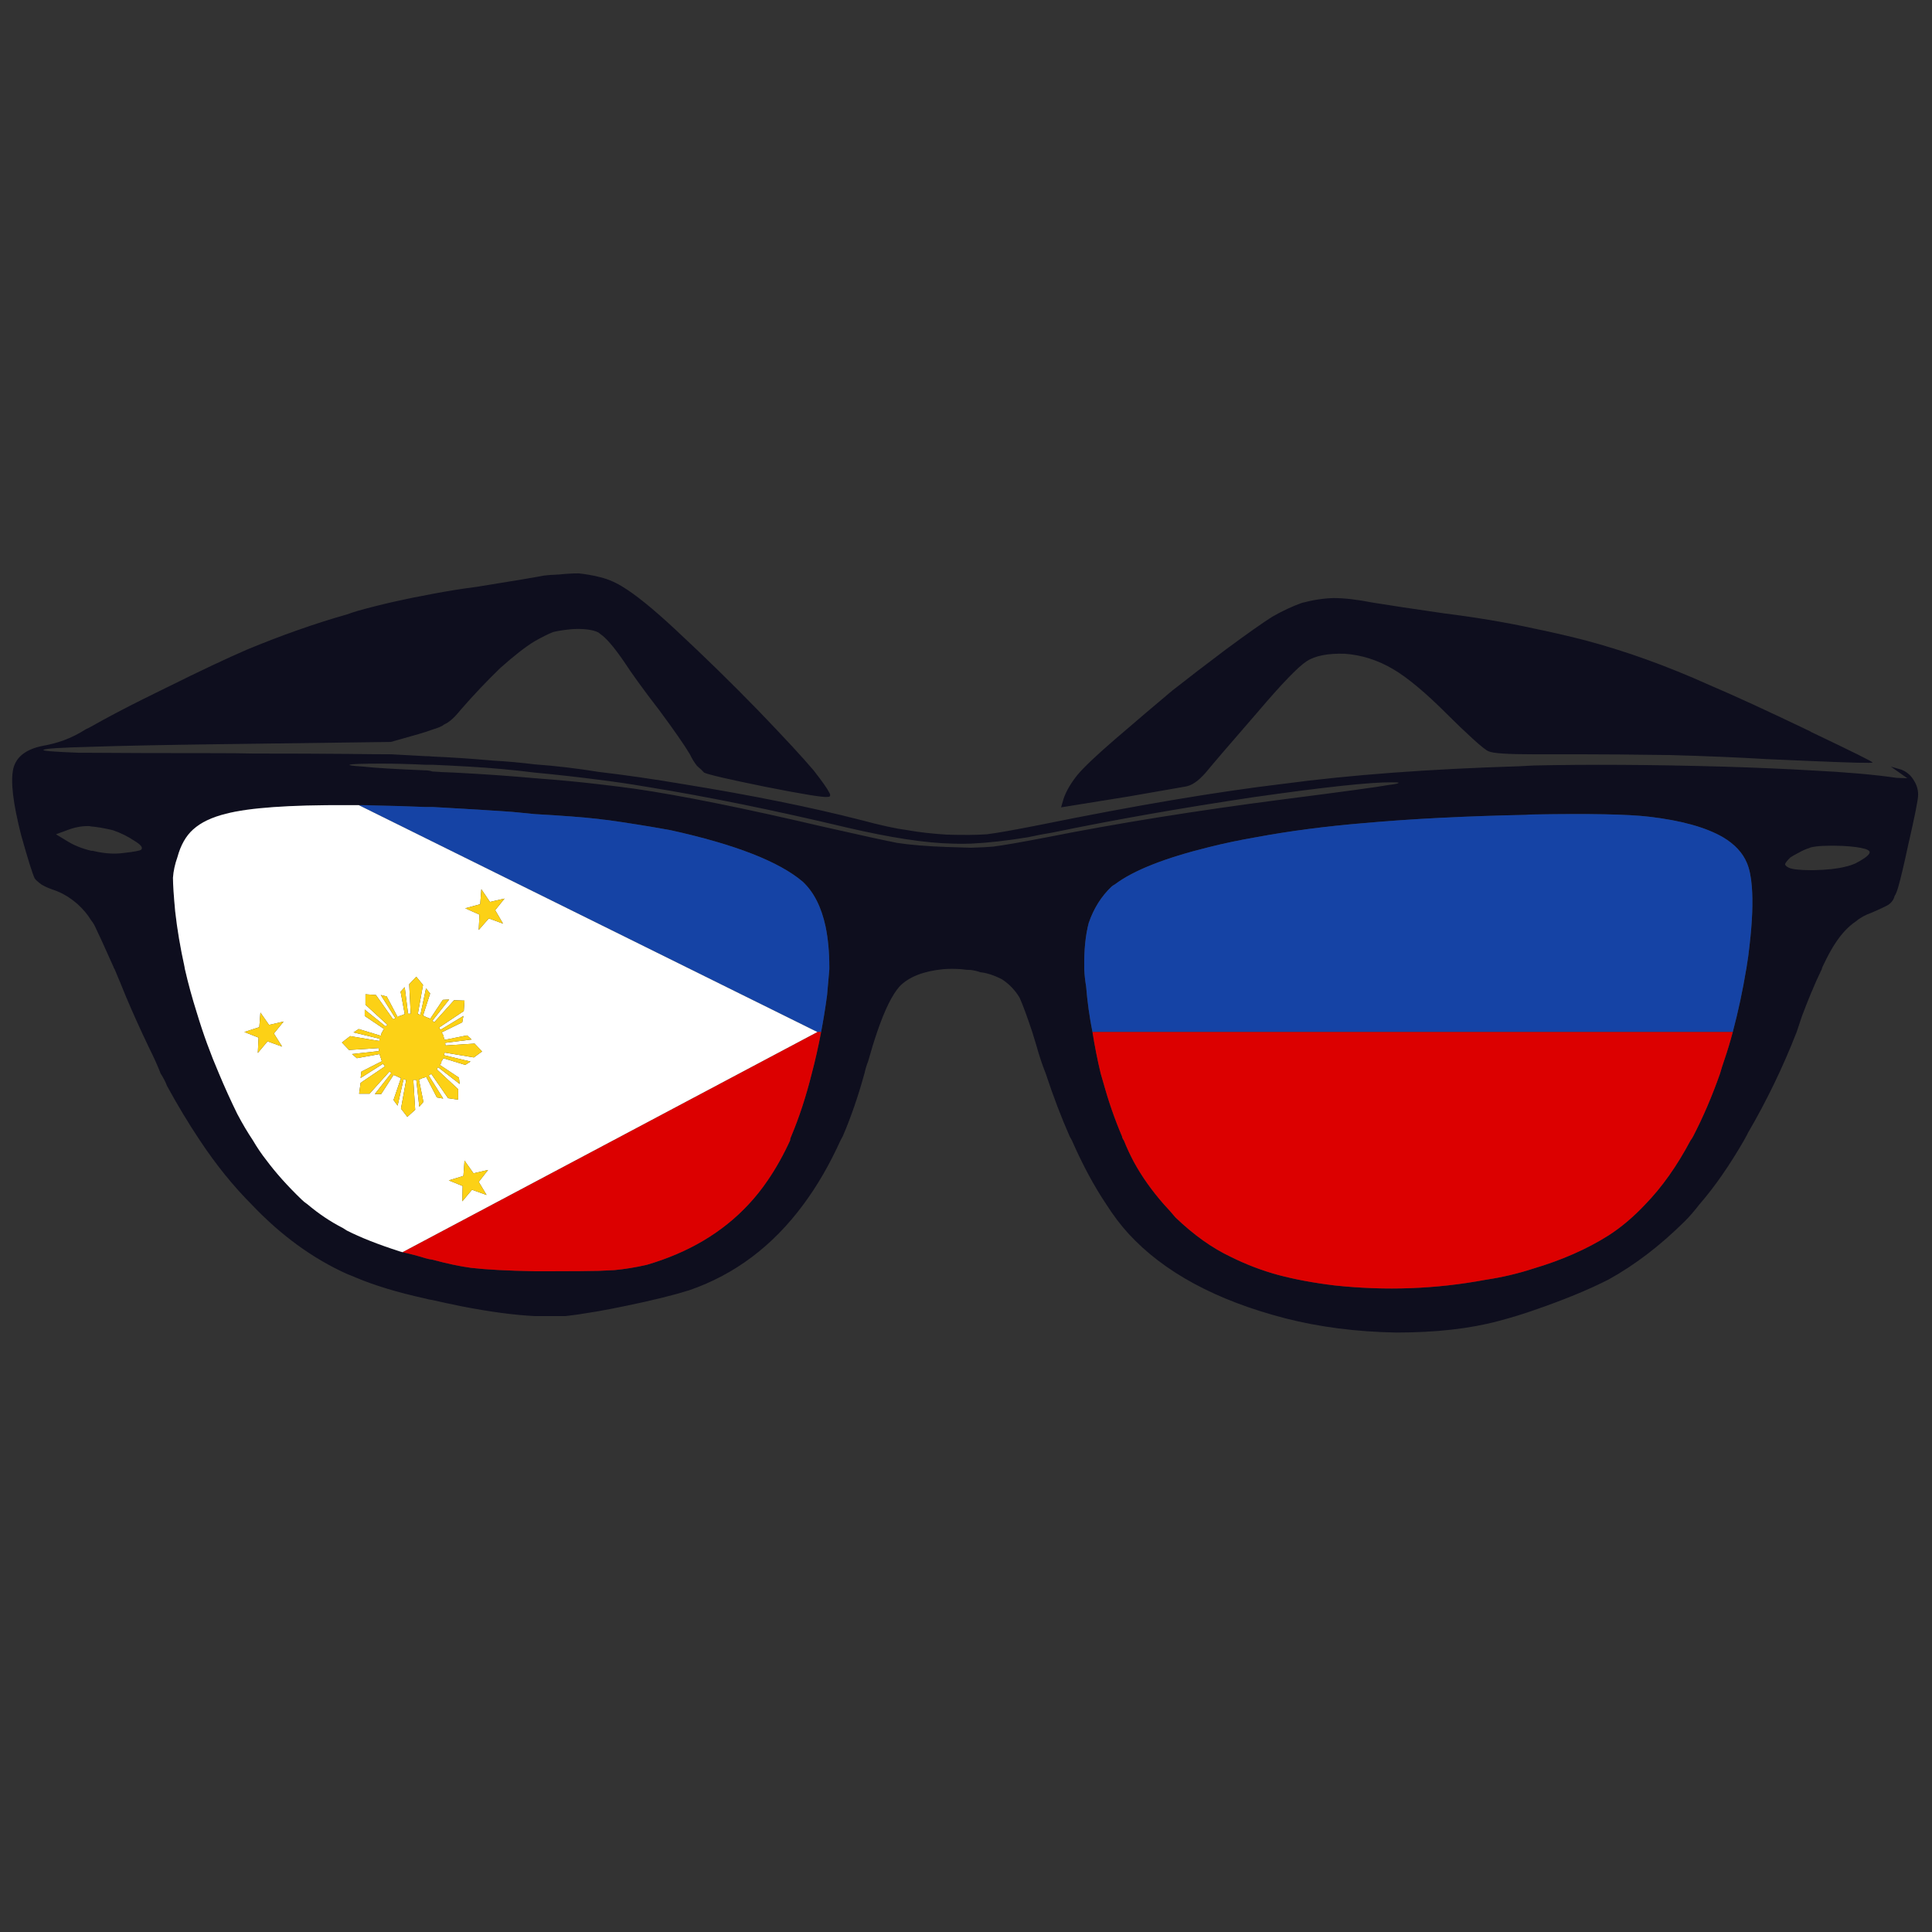 <?xml version="1.0" encoding="utf-8"?>
<!-- Generator: Adobe Illustrator 16.0.0, SVG Export Plug-In . SVG Version: 6.00 Build 0)  -->
<!DOCTYPE svg PUBLIC "-//W3C//DTD SVG 1.1//EN" "http://www.w3.org/Graphics/SVG/1.1/DTD/svg11.dtd">
<svg version="1.1" id="Layer_1" xmlns="http://www.w3.org/2000/svg" xmlns:xlink="http://www.w3.org/1999/xlink" x="0px" y="0px"
	 width="300px" height="300px" viewBox="0 0 300 300" enable-background="new 0 0 300 300" xml:space="preserve">
<rect x="0" y="0" width="300" height="300" fill="#333333" stroke="none"/>
<g>
	<path fill-rule="evenodd" clip-rule="evenodd" fill="#0E0E1E" d="M208.816,101.514c-2.631-0.078-4.604,0.31-5.921,1.161
		c-1.354,0.89-3.888,3.521-7.603,7.893c-4.334,4.991-7.023,8.125-8.068,9.403c-0.619,0.696-1.161,1.199-1.624,1.509
		c-0.542,0.387-1.123,0.619-1.741,0.696c-0.659,0.116-3.542,0.619-8.648,1.509l-10.447,1.683l0.405-1.393
		c0.427-1.199,1.142-2.418,2.148-3.657c0.967-1.161,2.883-2.979,5.745-5.455c3.328-2.864,6.308-5.398,8.938-7.604
		c2.554-2.012,5.379-4.179,8.474-6.5c3.251-2.398,5.611-4.063,7.082-4.991c1.547-0.89,3.075-1.606,4.585-2.147
		c1.741-0.464,3.385-0.716,4.934-0.754c1.663,0,3.675,0.232,6.035,0.696c2.593,0.426,6.308,0.987,11.145,1.683
		c4.953,0.619,9.558,1.393,13.813,2.321c2.824,0.581,5.514,1.2,8.067,1.857c6.269,1.665,12.673,3.967,19.211,6.907
		c3.909,1.664,9.171,4.082,15.788,7.255l0.058,0.058c6.5,3.096,9.692,4.682,9.577,4.759c-0.039,0.116-3.231,0.039-9.577-0.232
		c-1.935-0.077-4.179-0.174-6.732-0.29c-4.527-0.271-9.596-0.483-15.207-0.638c-5.765-0.078-10.389-0.116-13.871-0.116
		c-2.902,0-5.34,0-7.313,0c-3.985,0-6.287-0.155-6.906-0.464c-0.35-0.116-1.161-0.754-2.438-1.915
		c-1.238-1.123-2.593-2.418-4.063-3.889c-3.327-3.328-6.114-5.649-8.358-6.965C213.942,102.5,211.447,101.707,208.816,101.514z
		 M235.921,118.984c0.696-0.039,1.412-0.078,2.147-0.116c8.552-0.193,18.399-0.136,29.542,0.174
		c5.108,0.155,9.635,0.349,13.582,0.581c5.456,0.271,9.886,0.658,13.292,1.161l1.683,0.059l-2.554-1.8l1.625,0.465
		c0.773,0.31,1.373,0.793,1.8,1.451c0.542,0.773,0.812,1.586,0.812,2.437c0,0.735-0.521,3.367-1.566,7.894
		c-0.619,2.902-1.122,5.03-1.509,6.384c-0.194,0.697-0.387,1.18-0.581,1.451c-0.155,0.619-0.522,1.103-1.103,1.451
		c-0.503,0.271-1.335,0.658-2.496,1.161c-0.929,0.31-1.761,0.773-2.495,1.393c-1.084,0.735-2.09,1.799-3.019,3.192
		c-0.658,0.967-1.354,2.244-2.09,3.831c-0.038,0.077-0.077,0.193-0.115,0.348c-0.542,1.123-1.104,2.38-1.684,3.773
		c-0.465,1.123-0.929,2.302-1.394,3.541c-0.271,0.813-0.541,1.624-0.813,2.437c-2.128,5.456-4.662,10.699-7.603,15.729
		c-0.077,0.193-0.154,0.349-0.232,0.464c-0.116,0.232-0.231,0.445-0.349,0.639c-2.283,3.947-4.585,7.255-6.907,9.925
		c-0.772,1.007-1.547,1.896-2.321,2.671c-3.792,3.752-7.719,6.752-11.781,8.996c-3.096,1.586-7.004,3.192-11.725,4.816
		c-1.663,0.581-3.443,1.122-5.34,1.626c-4.449,1.199-9.771,1.799-15.961,1.799c-6.152-0.115-11.879-0.852-17.18-2.206
		c-10.757-2.785-18.883-7.178-24.377-13.175c-1.199-1.314-2.341-2.825-3.425-4.527c-1.896-2.825-3.677-6.133-5.339-9.925
		c-0.117-0.193-0.232-0.406-0.35-0.639c-1.314-2.979-2.553-6.229-3.714-9.751c-0.542-1.354-1.025-2.805-1.451-4.353
		c-0.232-0.734-0.445-1.431-0.639-2.09c-0.852-2.554-1.509-4.333-1.973-5.339c-0.697-1.161-1.606-2.109-2.729-2.845
		c-1.199-0.618-2.321-0.985-3.366-1.103c-0.426-0.154-0.91-0.271-1.45-0.348c-0.465,0-0.949-0.039-1.452-0.117
		c-0.464-0.039-0.968-0.058-1.51-0.058c-0.541,0-1.005,0.019-1.392,0.058c-3.057,0.31-5.302,1.2-6.733,2.67
		c-1.161,1.316-2.322,3.676-3.482,7.08c-0.464,1.355-0.929,2.864-1.392,4.528c-0.232,0.58-0.426,1.218-0.581,1.914
		c-0.968,3.521-2.09,6.772-3.367,9.751c-0.116,0.232-0.232,0.445-0.348,0.639c-1.703,3.753-3.618,7.062-5.746,9.925
		c-4.759,6.462-10.68,10.912-17.76,13.35c-2.477,0.773-5.688,1.567-9.634,2.38c-1.665,0.349-3.154,0.639-4.47,0.871
		c-2.012,0.348-3.715,0.599-5.106,0.754c-1.394,0-2.98,0-4.76,0c-3.173-0.155-6.946-0.658-11.318-1.509
		c-1.547-0.31-3.076-0.639-4.585-0.986c-0.348-0.039-0.715-0.117-1.102-0.232c-4.256-0.929-7.894-2.031-10.912-3.31
		c-0.039,0-0.077-0.018-0.116-0.058c-0.388-0.155-0.774-0.31-1.162-0.464c-5.301-2.398-10.195-5.959-14.684-10.68
		c-2.902-2.901-5.611-6.249-8.125-10.041c-1.78-2.67-3.482-5.494-5.107-8.474c-0.232-0.619-0.561-1.259-0.987-1.916
		c-0.426-1.122-1.025-2.456-1.799-4.004c-1.316-2.748-2.496-5.359-3.541-7.835c-0.658-1.626-1.258-3.077-1.799-4.354
		c-0.116-0.155-0.174-0.271-0.174-0.348c-1.432-3.212-2.341-5.205-2.728-5.979c-0.193-0.464-0.445-0.89-0.754-1.277
		c-0.542-0.89-1.238-1.722-2.09-2.496c-1.199-1.045-2.438-1.78-3.714-2.206c-0.696-0.232-1.316-0.502-1.857-0.812
		c-0.58-0.426-0.948-0.754-1.103-0.987c-0.348-0.735-1.044-2.96-2.089-6.675c-1.277-4.991-1.684-8.455-1.219-10.389
		c0.465-1.857,2.031-3.038,4.702-3.541c0.928-0.155,1.954-0.426,3.076-0.813c1.238-0.464,2.399-1.044,3.482-1.741
		c0.271-0.115,0.542-0.251,0.813-0.406c2.322-1.315,5.03-2.747,8.125-4.295c1.161-0.581,2.379-1.18,3.657-1.799
		c5.146-2.554,9.286-4.508,12.42-5.862c5.417-2.244,10.583-4.063,15.497-5.456c0.542-0.194,1.064-0.368,1.567-0.522
		c3.56-1.006,7.468-1.896,11.724-2.669c2.206-0.426,4.508-0.794,6.907-1.103c5.765-0.929,9.229-1.509,10.389-1.741
		c0.542-0.078,1.335-0.136,2.379-0.174c1.084-0.116,2.109-0.174,3.077-0.174c1.044,0.116,2.051,0.29,3.018,0.522
		c1.238,0.271,2.438,0.754,3.6,1.451c2.089,1.238,4.914,3.521,8.474,6.849c4.372,4.063,8.608,8.203,12.711,12.421
		c4.023,4.179,6.906,7.293,8.647,9.344c1.355,1.741,2.148,2.863,2.381,3.367c0.31,0.503,0.25,0.754-0.175,0.754
		c-0.619,0.116-3.85-0.406-9.692-1.567c-5.727-1.161-8.9-1.896-9.519-2.205c-0.194-0.232-0.562-0.581-1.103-1.045
		c-0.425-0.542-0.793-1.142-1.103-1.799c-0.852-1.432-2.438-3.714-4.759-6.849c-2.36-3.057-4.199-5.592-5.514-7.603
		c-1.548-2.245-2.767-3.657-3.657-4.238c-0.077-0.077-0.173-0.155-0.291-0.231c-0.851-0.426-2.166-0.6-3.946-0.523
		c-1.278,0.116-2.302,0.271-3.077,0.464c-0.774,0.31-1.741,0.793-2.902,1.451c-1.394,0.851-3.154,2.225-5.282,4.121
		c-2.089,2.012-4.16,4.198-6.211,6.559c-0.928,1.161-1.76,1.896-2.495,2.205c-0.31,0.271-0.928,0.542-1.858,0.813
		c-0.619,0.232-1.334,0.464-2.147,0.697l-4.295,1.218l-26.524,0.348c-8.784,0.116-15.458,0.252-20.024,0.406
		c-4.604,0.116-7.062,0.271-7.371,0.464c-0.349,0.155,1.489,0.31,5.514,0.465c0.581,0,1.199,0,1.857,0
		c4.294,0.039,10.814,0.058,19.559,0.058c1.974,0,3.851,0.02,5.63,0.058c5.92,0,10.756,0.02,14.51,0.058
		c2.903,0.039,5.185,0.058,6.849,0.058c1.626,0.078,3.405,0.174,5.34,0.29c0.387,0,0.754,0.02,1.102,0.059
		c2.825,0.116,5.998,0.329,9.519,0.638c2.089,0.116,4.218,0.31,6.384,0.58c3.25,0.232,6.54,0.619,9.867,1.161
		c4.257,0.502,8.668,1.142,13.234,1.915c10.524,1.703,19.714,3.56,27.569,5.572c3.018,0.813,5.416,1.335,7.197,1.567
		c1.701,0.31,3.733,0.542,6.094,0.696c2.631,0.078,4.72,0.059,6.268-0.058c1.548-0.194,4.275-0.677,8.183-1.451
		c14.859-3.018,27.474-5.146,37.844-6.384C209.706,120.318,221.914,119.41,235.921,118.984z M169.639,160.25
		c0.349,2.206,0.773,4.354,1.277,6.442c0.155,0.504,0.29,0.969,0.405,1.394c0.813,2.941,1.781,5.727,2.902,8.357
		c0.039,0.232,0.136,0.445,0.29,0.639c0.465,1.161,0.987,2.283,1.567,3.367c1.199,2.204,2.747,4.392,4.644,6.558
		c0.657,0.697,1.257,1.374,1.799,2.031c2.825,2.709,5.669,4.741,8.531,6.095c2.4,1.199,4.876,2.147,7.43,2.844
		c2.632,0.697,5.553,1.239,8.765,1.626c7.933,0.851,15.729,0.561,23.391-0.871c2.593-0.387,5.068-0.967,7.429-1.741
		c4.45-1.316,8.357-3.037,11.725-5.166c1.974-1.276,3.869-2.883,5.688-4.817c2.592-2.67,4.933-5.978,7.023-9.925
		c0.154-0.193,0.29-0.406,0.406-0.639c1.547-2.979,2.94-6.229,4.178-9.751c0.194-0.696,0.407-1.374,0.64-2.031
		c0.502-1.469,0.947-2.94,1.334-4.411c0.852-3.211,1.548-6.461,2.09-9.75c0.038-0.116,0.059-0.232,0.059-0.348
		c0.192-1.123,0.348-2.264,0.464-3.425c0.426-3.676,0.542-6.694,0.348-9.054c-0.115-1.509-0.367-2.728-0.754-3.656
		c-0.658-1.586-1.896-2.922-3.715-4.005c-2.67-1.548-6.5-2.612-11.492-3.192c-3.25-0.387-9.247-0.503-17.992-0.348
		c-0.387,0-0.754,0.02-1.103,0.058c-9.403,0.193-17.78,0.619-25.132,1.277c-6.036,0.502-11.646,1.238-16.832,2.205
		c-2.477,0.426-4.875,0.929-7.197,1.509c-6.926,1.703-11.821,3.637-14.684,5.804c-0.155,0.078-0.329,0.194-0.522,0.349
		c-1.587,1.509-2.767,3.386-3.54,5.63c-0.503,1.896-0.735,4.179-0.697,6.849c0,0.077,0,0.193,0,0.348
		c0.039,0.889,0.137,1.781,0.29,2.67C168.846,155.568,169.174,157.929,169.639,160.25z M281.192,131.579
		c-0.115,0.039-0.213,0.077-0.29,0.116c-0.504,0.155-1.024,0.387-1.566,0.696c-0.542,0.271-0.987,0.522-1.336,0.755
		c-0.503,0.502-0.774,0.851-0.813,1.044c0,0.155,0.175,0.329,0.522,0.522c0.542,0.271,1.703,0.407,3.482,0.407
		c0.115,0,0.252,0,0.406,0c2.052-0.039,3.676-0.213,4.875-0.522c0.542-0.116,1.084-0.29,1.626-0.522
		c0.464-0.232,0.929-0.502,1.394-0.813c0.772-0.542,1.005-0.929,0.695-1.161c-0.232-0.232-0.928-0.426-2.089-0.58
		c-0.619-0.077-1.297-0.136-2.031-0.174C283.785,131.269,282.159,131.346,281.192,131.579z M217.174,121.538
		c-0.039-0.039-0.387-0.058-1.045-0.058c-3.289-0.039-10.485,0.735-21.592,2.321c-11.104,1.665-21.435,3.482-30.992,5.456
		c-1.394,0.232-2.709,0.484-3.947,0.754c-3.327,0.542-6.269,0.871-8.821,0.987c-1.045,0.039-1.993,0.039-2.845,0
		c-4.14-0.078-9.615-0.909-16.426-2.496c-11.376-2.708-21.746-4.817-31.109-6.327c-2.477-0.425-4.972-0.793-7.488-1.103
		c-3.289-0.426-6.577-0.793-9.867-1.103c-3.405-0.426-6.81-0.735-10.215-0.929c-2.012-0.116-3.908-0.212-5.688-0.29
		c-0.348,0-0.715,0-1.102,0c-2.361-0.116-4.643-0.174-6.849-0.174c-3.018,0-4.643,0.059-4.875,0.174
		c-0.31,0.078,0.406,0.174,2.148,0.29c1.663,0.194,4.855,0.387,9.577,0.581c0.387,0,0.754,0.058,1.102,0.174
		c1.007,0.077,2.148,0.136,3.425,0.174c4.489,0.231,8.648,0.522,12.479,0.871c3.638,0.271,6.926,0.58,9.867,0.928
		c2.012,0.232,3.87,0.464,5.572,0.697c7.197,1.044,16.91,2.999,29.137,5.862c5.804,1.315,9.692,2.167,11.666,2.554
		c2.012,0.31,4.585,0.523,7.72,0.639c1.354,0.039,2.612,0.078,3.773,0.116c1.392-0.039,2.533-0.097,3.423-0.174
		c1.549-0.193,4.334-0.677,8.358-1.451c10.912-2.167,23.081-4.121,36.508-5.862c9.401-1.2,14.935-1.954,16.599-2.264
		C216.671,121.77,217.174,121.653,217.174,121.538z M62.496,194.437c1.239,0.271,2.419,0.58,3.541,0.929
		c0.387,0.116,0.754,0.193,1.102,0.232c2.283,0.618,4.295,1.045,6.037,1.276c2.36,0.271,5.65,0.445,9.867,0.522
		c1.007,0,2.012,0,3.019,0c2.94,0,5.224-0.02,6.848-0.058c1.084-0.039,1.916-0.077,2.497-0.116c1.625-0.155,3.289-0.426,4.991-0.813
		c6.5-1.896,11.783-5.03,15.845-9.403c1.083-1.161,2.07-2.398,2.96-3.714c1.276-1.857,2.438-3.928,3.482-6.211
		c0-0.193,0.058-0.406,0.173-0.639c1.239-2.94,2.303-6.191,3.192-9.751c0.542-2.05,1.026-4.197,1.451-6.442
		c0.349-1.818,0.658-3.732,0.929-5.746c0.116-1.354,0.231-2.688,0.348-4.004c0-0.155,0-0.271,0-0.348
		c0-2.283-0.194-4.373-0.581-6.269c-0.657-3.057-1.838-5.378-3.54-6.965c-3.676-3.134-10.525-5.804-20.546-8.01
		c-3.444-0.619-6.694-1.141-9.751-1.567c-0.463-0.039-0.948-0.097-1.451-0.174c-2.398-0.271-5.687-0.522-9.867-0.754
		c-1.122-0.116-2.302-0.232-3.54-0.348c-2.787-0.194-6.21-0.407-10.273-0.639c-0.774-0.039-1.47-0.077-2.09-0.116
		c-0.348,0-0.715,0-1.102,0c-2.825-0.116-5.359-0.194-7.604-0.232c-0.928-0.039-1.837-0.058-2.728-0.058c-0.657,0-1.277,0-1.857,0
		c-8.938-0.039-15.188,0.406-18.747,1.335c-2.205,0.542-3.908,1.354-5.107,2.438c-1.122,1.006-1.934,2.437-2.438,4.294
		c-0.387,1.084-0.619,2.148-0.697,3.192c0,1.044,0.116,2.806,0.349,5.282c0.31,2.748,0.793,5.61,1.451,8.59
		c0,0.077,0.019,0.193,0.058,0.348c0.503,2.206,1.122,4.469,1.857,6.791c0.968,3.212,2.108,6.347,3.424,9.402
		c0.89,2.129,1.838,4.219,2.844,6.269c0.774,1.471,1.587,2.845,2.438,4.121c0.658,1.122,1.354,2.148,2.089,3.076
		c1.47,1.974,3.289,4.006,5.456,6.095c0.271,0.271,0.58,0.522,0.928,0.754c1.741,1.472,3.56,2.688,5.456,3.657
		c0.193,0.115,0.406,0.251,0.638,0.405c2.128,1.084,4.875,2.168,8.242,3.251C62.205,194.359,62.341,194.397,62.496,194.437z
		 M20.823,130.534c-0.968-0.658-2.071-1.2-3.309-1.625c-1.315-0.31-2.438-0.503-3.366-0.581c-0.116-0.039-0.271-0.058-0.465-0.058
		c-1.083,0-2.167,0.213-3.25,0.639l-1.741,0.639l1.625,0.987c1.084,0.696,2.361,1.218,3.831,1.566c0.193,0,0.348,0.02,0.464,0.059
		c1.625,0.386,3.153,0.483,4.584,0.29c1.703-0.194,2.612-0.368,2.728-0.522C22.235,131.617,21.868,131.153,20.823,130.534z"/>
	<path fill-rule="evenodd" clip-rule="evenodd" fill="#1543A5" d="M269.062,160.25h-99.423c-0.465-2.321-0.793-4.682-0.987-7.08
		c-0.153-0.89-0.251-1.781-0.29-2.67c0-0.155,0-0.271,0-0.348c-0.038-2.67,0.194-4.953,0.697-6.849
		c0.773-2.244,1.953-4.121,3.54-5.63c0.193-0.155,0.367-0.271,0.522-0.349c2.862-2.167,7.758-4.101,14.684-5.804
		c2.322-0.581,4.721-1.083,7.197-1.509c5.186-0.967,10.796-1.703,16.832-2.205c7.352-0.658,15.729-1.084,25.132-1.277
		c0.349-0.038,0.716-0.058,1.103-0.058c8.745-0.155,14.742-0.039,17.992,0.348c4.992,0.58,8.822,1.644,11.492,3.192
		c1.818,1.083,3.057,2.419,3.715,4.005c0.387,0.928,0.639,2.147,0.754,3.656c0.194,2.36,0.078,5.378-0.348,9.054
		c-0.116,1.161-0.271,2.302-0.464,3.425c0,0.116-0.021,0.231-0.059,0.348C270.609,153.789,269.913,157.039,269.062,160.25z
		 M126.92,160.25l-71.215-35.23c0.89,0,1.799,0.02,2.728,0.058c2.245,0.039,4.779,0.116,7.604,0.232c0.387,0,0.754,0,1.102,0
		c0.62,0.039,1.316,0.077,2.09,0.116c4.063,0.232,7.486,0.445,10.273,0.639c1.238,0.116,2.418,0.232,3.54,0.348
		c4.18,0.232,7.468,0.484,9.867,0.754c0.503,0.078,0.988,0.135,1.451,0.174c3.057,0.426,6.308,0.948,9.751,1.567
		c10.021,2.206,16.87,4.875,20.546,8.01c1.702,1.586,2.883,3.908,3.54,6.965c0.387,1.896,0.581,3.985,0.581,6.269
		c0,0.077,0,0.193,0,0.348c-0.117,1.316-0.232,2.651-0.348,4.004c-0.271,2.014-0.58,3.928-0.929,5.746H126.92z"/>
	<path fill-rule="evenodd" clip-rule="evenodd" fill="#DC0000" d="M169.639,160.25h99.423c-0.387,1.471-0.832,2.942-1.334,4.411
		c-0.232,0.657-0.445,1.335-0.64,2.031c-1.237,3.521-2.631,6.772-4.178,9.751c-0.116,0.232-0.252,0.445-0.406,0.639
		c-2.091,3.947-4.432,7.255-7.023,9.925c-1.818,1.935-3.714,3.541-5.688,4.817c-3.367,2.129-7.274,3.85-11.725,5.166
		c-2.36,0.774-4.836,1.354-7.429,1.741c-7.662,1.432-15.458,1.722-23.391,0.871c-3.212-0.387-6.133-0.929-8.765-1.626
		c-2.554-0.696-5.029-1.645-7.43-2.844c-2.862-1.354-5.706-3.386-8.531-6.095c-0.542-0.657-1.142-1.334-1.799-2.031
		c-1.896-2.166-3.444-4.354-4.644-6.558c-0.58-1.084-1.103-2.206-1.567-3.367c-0.154-0.193-0.251-0.406-0.29-0.639
		c-1.121-2.631-2.09-5.416-2.902-8.357c-0.115-0.425-0.25-0.89-0.405-1.394C170.412,164.604,169.987,162.456,169.639,160.25z
		 M62.496,194.437l64.425-34.187h0.581c-0.425,2.245-0.909,4.393-1.451,6.442c-0.89,3.56-1.953,6.811-3.192,9.751
		c-0.116,0.232-0.173,0.445-0.173,0.639c-1.045,2.283-2.206,4.354-3.482,6.211c-0.89,1.315-1.877,2.553-2.96,3.714
		c-4.063,4.373-9.345,7.507-15.845,9.403c-1.703,0.387-3.367,0.657-4.991,0.813c-0.581,0.039-1.413,0.077-2.497,0.116
		c-1.624,0.038-3.907,0.058-6.848,0.058c-1.007,0-2.012,0-3.019,0c-4.217-0.077-7.507-0.251-9.867-0.522
		c-1.741-0.231-3.753-0.658-6.037-1.276c-0.348-0.039-0.715-0.116-1.102-0.232C64.915,195.017,63.734,194.707,62.496,194.437z"/>
	<path fill-rule="evenodd" clip-rule="evenodd" fill="#FFFFFF" d="M126.92,160.25l-64.425,34.187
		c-0.154-0.039-0.291-0.077-0.406-0.116c-3.367-1.083-6.114-2.167-8.242-3.251c-0.232-0.154-0.445-0.29-0.638-0.405
		c-1.896-0.969-3.715-2.186-5.456-3.657c-0.348-0.231-0.657-0.483-0.928-0.754c-2.167-2.089-3.986-4.121-5.456-6.095
		c-0.735-0.928-1.432-1.954-2.089-3.076c-0.851-1.276-1.664-2.65-2.438-4.121c-1.006-2.05-1.954-4.14-2.844-6.269
		c-1.316-3.056-2.457-6.19-3.424-9.402c-0.735-2.321-1.354-4.585-1.857-6.791c-0.039-0.155-0.058-0.271-0.058-0.348
		c-0.658-2.98-1.142-5.843-1.451-8.59c-0.232-2.476-0.349-4.237-0.349-5.282c0.078-1.044,0.31-2.108,0.697-3.192
		c0.503-1.857,1.315-3.289,2.438-4.294c1.2-1.084,2.902-1.896,5.107-2.438c3.56-0.929,9.809-1.374,18.747-1.335
		c0.581,0,1.2,0,1.857,0L126.92,160.25z M40.44,157.232l-0.174,2.264l-2.322,0.754l2.206,0.871l-0.116,2.379l1.509-1.799
		l2.264,0.813l-1.277-2.031l1.509-1.856l-2.264,0.521L40.44,157.232z M59.13,154.504l2.264,3.6
		c-0.155,0.077-0.271,0.135-0.349,0.173l-2.669-3.772l-1.625-0.115v1.625l3.423,3.134c-0.116,0.038-0.212,0.116-0.29,0.232
		l-3.25-2.612v0.987l3.019,2.032c-0.117,0.115-0.213,0.27-0.29,0.463h-0.059c-0.077,0.232-0.135,0.426-0.173,0.581l-3.425-1.044
		l-0.813,0.521l4.063,0.987c-0.039,0.115-0.058,0.232-0.058,0.348l-4.527-0.755l-1.277,0.987l1.103,1.161l4.585-0.291
		c0.039,0.155,0.058,0.31,0.058,0.464l-4.179,0.465l0.754,0.639l3.54-0.639v0.058l0.117,0.407c0,0.039,0.02,0.077,0.058,0.115
		c0.039,0.193,0.096,0.368,0.173,0.523l-3.192,1.624l-0.115,0.987l3.482-2.206c0.077,0.117,0.174,0.252,0.29,0.407l-3.772,2.553
		l-0.232,1.684h1.625l3.075-3.425c0.155,0.077,0.252,0.155,0.291,0.232l-2.553,3.25h0.986l1.916-2.96
		c0.231,0.078,0.425,0.155,0.58,0.232c0.193,0.116,0.387,0.192,0.581,0.232l-1.161,3.425l0.638,0.87l0.928-4.121
		c0.116,0.077,0.252,0.116,0.406,0.116l-0.812,4.469l0.986,1.277l1.219-1.103l-0.291-4.644c0.155,0,0.31,0,0.465,0l0.464,4.179
		l0.639-0.754l-0.697-3.482c0.194-0.038,0.388-0.116,0.581-0.232c0.039,0.039,0.058,0.039,0.058,0
		c0.117-0.04,0.232-0.078,0.349-0.116c0.039,0,0.097,0,0.174,0l1.625,3.134l0.986,0.175l-2.264-3.6
		c0.155-0.038,0.291-0.115,0.407-0.23l2.612,3.772l1.566,0.231v-1.625l-3.308-3.076c0.039-0.077,0.077-0.155,0.116-0.232
		l0.058-0.116l3.367,2.612l-0.116-0.986l-2.961-1.974c0-0.04,0.04-0.097,0.117-0.175c0.038,0,0.077-0.038,0.115-0.115
		c0-0.078,0-0.155,0-0.232c0.155-0.193,0.252-0.367,0.291-0.522l3.424,1.045l0.813-0.522l-4.121-0.986
		c0.039-0.117,0.077-0.252,0.116-0.407l4.527,0.755l1.276-0.928l-1.161-1.22l-4.528,0.29c0-0.154-0.019-0.29-0.058-0.406
		l4.121-0.522l-0.696-0.639l-3.482,0.696c-0.116-0.231-0.175-0.444-0.175-0.638c-0.077-0.155-0.173-0.329-0.29-0.522l3.192-1.567
		l0.175-0.986l-3.54,2.147c-0.077-0.077-0.156-0.192-0.232-0.348l3.83-2.555l0.117-1.625l-1.625-0.059l-3.077,3.425
		c-0.077-0.077-0.173-0.154-0.29-0.232l2.612-3.308l-0.986,0.058l-1.974,2.96c-0.077,0-0.115-0.038-0.115-0.115h-0.058
		c-0.117-0.04-0.213-0.078-0.29-0.117h-0.059c-0.193-0.115-0.387-0.213-0.581-0.29l1.103-3.424l-0.638-0.813l-0.871,4.121
		c-0.116-0.039-0.232-0.077-0.348-0.116h-0.058l0.812-4.527l-1.044-1.276l-1.103,1.161l0.232,4.584c-0.155,0-0.29,0-0.407,0
		l-0.521-4.121l-0.64,0.697l0.64,3.482c-0.194,0.077-0.388,0.154-0.581,0.231c-0.194,0.038-0.368,0.117-0.522,0.232l-1.684-3.192
		L59.13,154.504z M78.341,139.53l-2.264,0.522l-1.334-1.973l-0.174,2.322l-2.322,0.638l2.206,0.987l-0.117,2.379l1.568-1.799
		l2.205,0.812l-1.218-2.089L78.341,139.53z M71.782,186.543l1.51-1.799l2.263,0.812l-1.219-2.031l1.451-1.856l-2.264,0.522
		l-1.392-1.974l-0.174,2.379l-2.264,0.697l2.148,0.871L71.782,186.543z"/>
	<path fill-rule="evenodd" clip-rule="evenodd" fill="#FCD116" d="M78.341,139.53l-1.451,1.799l1.218,2.089l-2.205-0.812
		l-1.568,1.799l0.117-2.379l-2.206-0.987l2.322-0.638l0.174-2.322l1.334,1.973L78.341,139.53z M59.13,154.504l0.928,0.232
		l1.684,3.192c0.154-0.115,0.329-0.194,0.522-0.232c0.193-0.077,0.387-0.154,0.581-0.231l-0.64-3.482l0.64-0.697l0.521,4.121
		c0.117,0,0.251,0,0.407,0l-0.232-4.584l1.103-1.161l1.044,1.276l-0.812,4.527h0.058c0.116,0.039,0.232,0.077,0.348,0.116
		l0.871-4.121l0.638,0.813l-1.103,3.424c0.194,0.077,0.388,0.175,0.581,0.29h0.059c0.077,0.039,0.173,0.077,0.29,0.117h0.058
		c0,0.077,0.038,0.115,0.115,0.115l1.974-2.96l0.986-0.058l-2.612,3.308c0.117,0.078,0.213,0.155,0.29,0.232l3.077-3.425
		l1.625,0.059L72.014,157l-3.83,2.555c0.077,0.155,0.155,0.271,0.232,0.348l3.54-2.147l-0.175,0.986l-3.192,1.567
		c0.117,0.193,0.213,0.367,0.29,0.522c0,0.193,0.059,0.406,0.175,0.638l3.482-0.696l0.696,0.639l-4.121,0.522
		c0.039,0.116,0.058,0.252,0.058,0.406l4.528-0.29l1.161,1.22l-1.276,0.928l-4.527-0.755c-0.039,0.155-0.077,0.29-0.116,0.407
		l4.121,0.986l-0.813,0.522l-3.424-1.045c-0.039,0.155-0.135,0.329-0.291,0.522c0,0.077,0,0.154,0,0.232
		c-0.039,0.077-0.077,0.115-0.115,0.115c-0.077,0.078-0.117,0.135-0.117,0.175l2.961,1.974l0.116,0.986l-3.367-2.612l-0.058,0.116
		c-0.039,0.077-0.077,0.155-0.116,0.232l3.308,3.076v1.625l-1.566-0.231l-2.612-3.772c-0.117,0.115-0.252,0.192-0.407,0.23
		l2.264,3.6l-0.986-0.175l-1.625-3.134c-0.077,0-0.135,0-0.174,0c-0.117,0.038-0.232,0.076-0.349,0.116c0,0.039-0.019,0.039-0.058,0
		c-0.193,0.116-0.387,0.194-0.581,0.232l0.697,3.482l-0.639,0.754l-0.464-4.179c-0.155,0-0.31,0-0.465,0l0.291,4.644l-1.219,1.103
		l-0.986-1.277l0.812-4.469c-0.154,0-0.29-0.039-0.406-0.116l-0.928,4.121l-0.638-0.87l1.161-3.425
		c-0.194-0.04-0.388-0.116-0.581-0.232c-0.155-0.077-0.349-0.154-0.58-0.232l-1.916,2.96h-0.986l2.553-3.25
		c-0.039-0.077-0.135-0.155-0.291-0.232l-3.075,3.425h-1.625l0.232-1.684l3.772-2.553c-0.116-0.155-0.213-0.29-0.29-0.407
		l-3.482,2.206l0.115-0.987l3.192-1.624c-0.077-0.155-0.135-0.33-0.173-0.523c-0.039-0.038-0.058-0.076-0.058-0.115l-0.117-0.407
		v-0.058l-3.54,0.639l-0.754-0.639l4.179-0.465c0-0.154-0.019-0.309-0.058-0.464l-4.585,0.291l-1.103-1.161l1.277-0.987l4.527,0.755
		c0-0.115,0.019-0.232,0.058-0.348l-4.063-0.987l0.813-0.521l3.425,1.044c0.039-0.155,0.096-0.349,0.173-0.581h0.059
		c0.077-0.193,0.173-0.348,0.29-0.463l-3.019-2.032v-0.987l3.25,2.612c0.078-0.116,0.174-0.194,0.29-0.232l-3.423-3.134v-1.625
		l1.625,0.115l2.669,3.772c0.078-0.038,0.194-0.096,0.349-0.173L59.13,154.504z M40.44,157.232l1.335,1.915l2.264-0.521
		l-1.509,1.856l1.277,2.031l-2.264-0.813l-1.509,1.799l0.116-2.379l-2.206-0.871l2.322-0.754L40.44,157.232z M71.782,186.543
		l0.059-2.379l-2.148-0.871l2.264-0.697l0.174-2.379l1.392,1.974l2.264-0.522l-1.451,1.856l1.219,2.031l-2.263-0.812L71.782,186.543
		z"/>
</g>
</svg>
